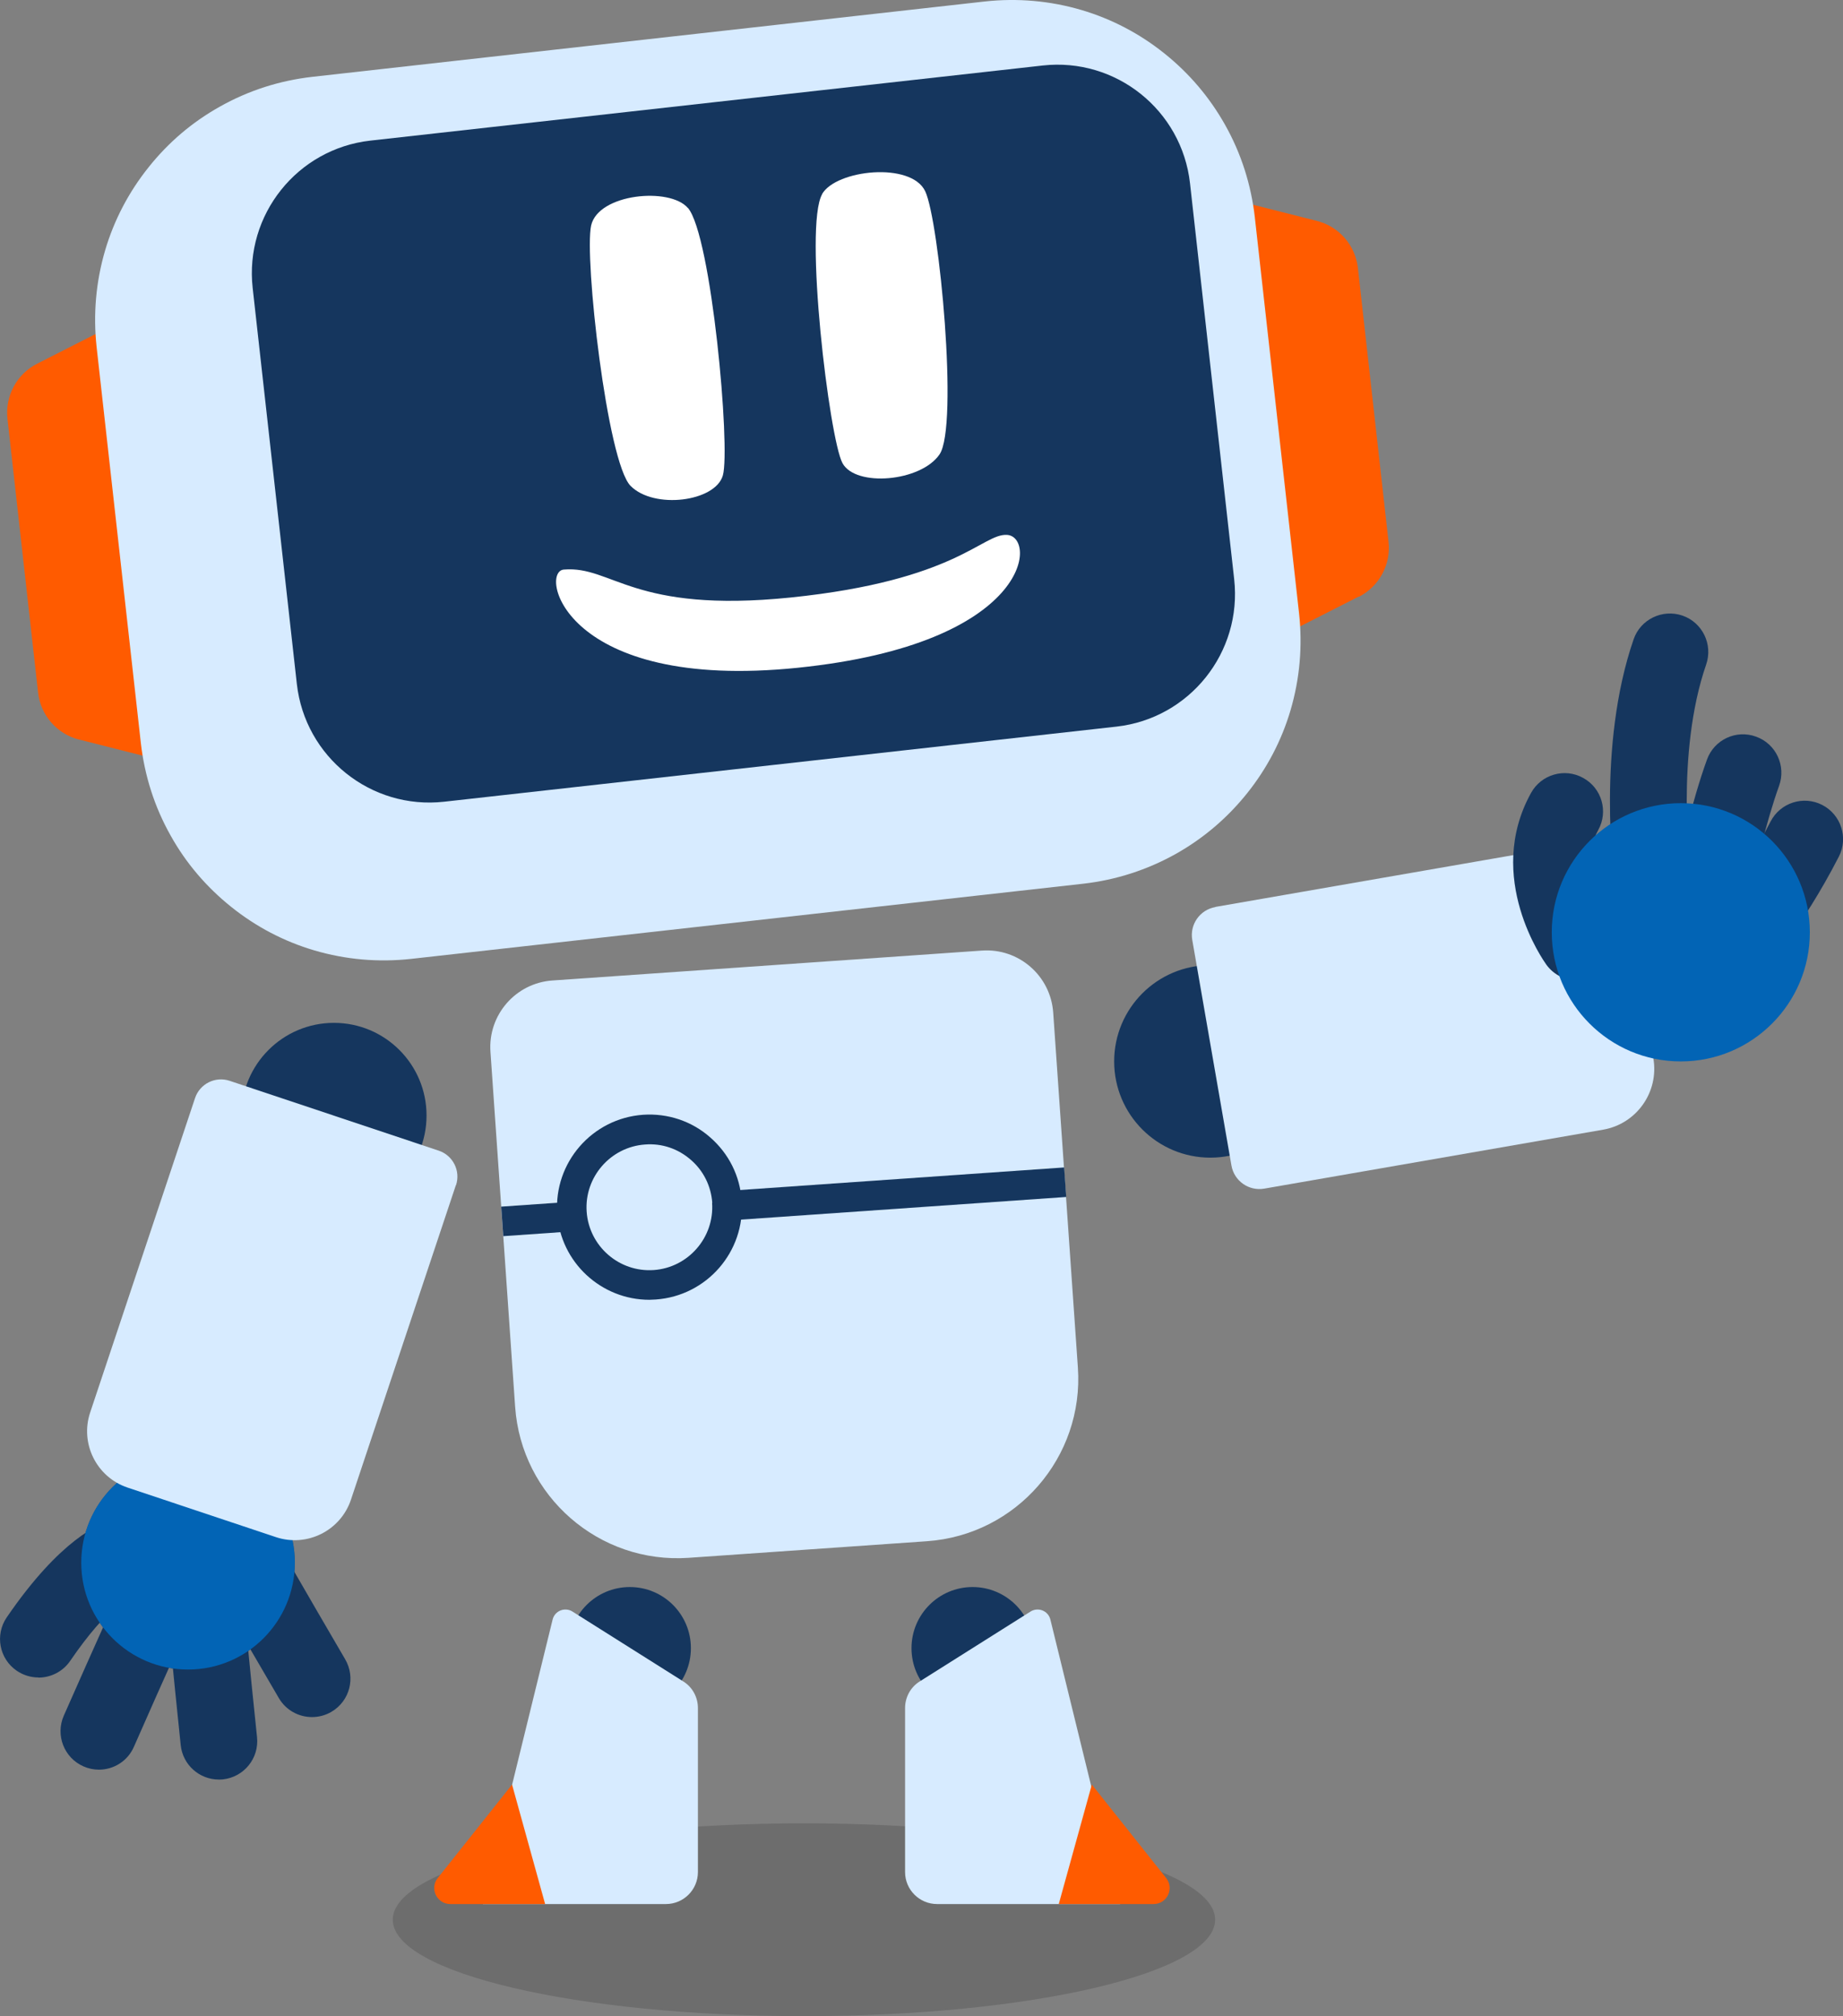 <svg width="128" height="140" viewBox="0 0 128 140" fill="none" xmlns="http://www.w3.org/2000/svg">
<rect x="0" y="0" width="128" height="140" fill="#808080" stroke="none"/>
<g clip-path="url(#clip0_145_4374)">
<path opacity="0.15" d="M84.393 133.296C84.393 136.991 71.603 139.99 55.837 139.99C40.07 139.99 27.28 136.991 27.28 133.296C27.28 129.602 40.07 126.603 55.837 126.603C71.603 126.603 84.393 129.602 84.393 133.296Z" fill="black"/>
<path d="M13.059 115.925C17.155 115.925 20.476 112.603 20.476 108.505C20.476 104.407 17.155 101.085 13.059 101.085C8.963 101.085 5.643 104.407 5.643 108.505C5.643 112.603 8.963 115.925 13.059 115.925Z" fill="#234F7A"/>
<path d="M67.548 118.685C69.891 118.685 71.79 116.785 71.79 114.441C71.79 112.097 69.891 110.196 67.548 110.196C65.205 110.196 63.305 112.097 63.305 114.441C63.305 116.785 65.205 118.685 67.548 118.685Z" fill="#15365E"/>
<path d="M77.806 132.207H65.079C63.855 132.207 62.859 131.21 62.859 129.986V118.602C62.859 117.844 63.243 117.139 63.886 116.744L71.572 111.898C72.101 111.566 72.806 111.846 72.952 112.459L77.796 132.207H77.806Z" fill="#D7EBFF"/>
<path d="M75.835 123.894L73.533 132.207H80.119C81.053 132.207 81.572 131.127 80.991 130.401L75.825 123.905L75.835 123.894Z" fill="#FF5B00"/>
<path d="M47.984 114.441C47.984 116.786 46.086 118.685 43.742 118.685C41.398 118.685 39.499 116.786 39.499 114.441C39.499 112.095 41.398 110.196 43.742 110.196C46.086 110.196 47.984 112.095 47.984 114.441Z" fill="#15365E"/>
<path d="M33.525 132.207H46.252C47.476 132.207 48.472 131.21 48.472 129.986V118.602C48.472 117.844 48.088 117.139 47.445 116.744L39.759 111.898C39.23 111.566 38.525 111.846 38.379 112.459L33.535 132.207H33.525Z" fill="#D7EBFF"/>
<path d="M35.558 123.894L37.86 132.207H31.274C30.34 132.207 29.822 131.127 30.402 130.401L35.568 123.905L35.558 123.894Z" fill="#FF5B00"/>
<path d="M38.356 68.081L68.199 66.003C70.755 65.825 72.969 67.752 73.147 70.309L74.861 94.957C75.293 101.179 70.595 106.583 64.376 107.015L47.83 108.167C41.611 108.6 36.21 103.9 35.777 97.678L34.063 73.029C33.885 70.472 35.811 68.258 38.367 68.08L38.356 68.081Z" fill="#D7EBFF"/>
<path d="M73.906 81.062L34.812 83.783L34.955 85.833L74.049 83.112L73.906 81.062Z" fill="#15365E"/>
<path d="M45.1 89.213C48.079 89.213 50.494 86.798 50.494 83.817C50.494 80.837 48.079 78.421 45.1 78.421C42.121 78.421 39.706 80.837 39.706 83.817C39.706 86.798 42.121 89.213 45.1 89.213Z" fill="#D7EBFF"/>
<path d="M38.701 84.264C38.452 80.725 41.128 77.653 44.665 77.404C46.377 77.29 48.036 77.84 49.322 78.971C50.619 80.102 51.397 81.659 51.511 83.371C51.76 86.91 49.084 89.981 45.547 90.231C45.391 90.231 45.246 90.251 45.101 90.251C41.761 90.251 38.929 87.657 38.701 84.274V84.264ZM49.468 83.516C49.385 82.354 48.856 81.285 47.974 80.528C47.092 79.76 45.972 79.376 44.8 79.469C42.404 79.635 40.578 81.731 40.744 84.129C40.91 86.536 43.005 88.352 45.401 88.186C47.797 88.02 49.623 85.924 49.457 83.527L49.468 83.516Z" fill="#15365E"/>
<path d="M94.361 41.426L85.887 45.733L82.235 13.003L91.457 15.338C92.992 15.722 94.133 17.029 94.309 18.607L96.436 37.618C96.612 39.195 95.793 40.71 94.382 41.437L94.361 41.426Z" fill="#FF5B00"/>
<path d="M5.477 51.347L14.698 53.682L11.047 20.952L2.573 25.258C1.162 25.974 0.342 27.5 0.519 29.077L2.645 48.088C2.822 49.666 3.952 50.963 5.498 51.357L5.477 51.347Z" fill="#FF5B00"/>
<path d="M87.152 15.109L90.222 42.588C90.471 44.861 90.274 47.123 89.631 49.313C89.009 51.419 87.992 53.36 86.613 55.083C85.233 56.805 83.573 58.217 81.654 59.296C79.663 60.406 77.505 61.102 75.234 61.361L28.546 66.581C26.274 66.83 24.013 66.633 21.824 65.989C19.719 65.367 17.779 64.35 16.057 62.969C14.335 61.589 12.914 59.929 11.846 58.009C10.725 56.017 10.041 53.858 9.781 51.586L6.711 24.106C6.462 21.834 6.659 19.572 7.302 17.382C7.925 15.275 8.941 13.335 10.321 11.612C11.69 9.89 13.36 8.468 15.279 7.399C17.271 6.278 19.428 5.593 21.7 5.334L68.388 0.104C70.659 -0.145 72.921 0.052 75.109 0.695C77.215 1.318 79.155 2.335 80.876 3.715C82.598 5.095 84.009 6.756 85.088 8.675C86.208 10.668 86.893 12.826 87.152 15.099V15.109Z" fill="#D7EBFF"/>
<path d="M25.727 9.763L72.415 4.549C77.498 3.981 82.082 7.646 82.649 12.73L85.716 40.215C86.283 45.299 82.62 49.885 77.538 50.453L30.85 55.667C25.767 56.235 21.184 52.57 20.616 47.486L17.549 20.001C16.982 14.917 20.645 10.331 25.727 9.763Z" fill="#15365E"/>
<path d="M6.867 122.877C7.893 122.877 8.869 122.286 9.304 121.279C11.451 116.392 13.287 112.355 13.298 112.345C13.91 111.006 13.308 109.418 11.97 108.816C10.632 108.204 9.045 108.806 8.443 110.145C8.443 110.145 6.597 114.212 4.429 119.131C3.838 120.48 4.45 122.058 5.798 122.649C6.151 122.805 6.514 122.877 6.877 122.877H6.867Z" fill="#15365E"/>
<path d="M2.666 116.485C3.516 116.485 4.357 116.08 4.875 115.323C7.531 111.431 9.221 110.705 9.232 110.695C9.118 110.746 9.055 110.746 9.055 110.746L7.707 105.579C6.95 105.776 4.201 106.845 0.467 112.303C-0.363 113.517 -0.052 115.178 1.162 116.008C1.618 116.319 2.147 116.475 2.666 116.475V116.485Z" fill="#15365E"/>
<path d="M15.196 123.562C15.289 123.562 15.383 123.562 15.476 123.552C16.939 123.396 18.007 122.089 17.851 120.615C17.291 115.302 16.887 110.881 16.887 110.881C16.752 109.418 15.455 108.339 13.982 108.474C12.52 108.609 11.441 109.916 11.576 111.379C11.576 111.379 11.991 115.831 12.551 121.176C12.696 122.545 13.848 123.562 15.196 123.562Z" fill="#15365E"/>
<path d="M21.669 119.225C22.125 119.225 22.592 119.11 23.017 118.861C24.293 118.114 24.718 116.485 23.971 115.209C21.274 110.601 19.065 106.741 19.065 106.741C18.339 105.464 16.71 105.018 15.424 105.745C14.148 106.471 13.702 108.111 14.428 109.387C14.428 109.387 16.648 113.268 19.366 117.907C19.864 118.758 20.756 119.225 21.669 119.225Z" fill="#15365E"/>
<path d="M13.059 115.925C17.155 115.925 20.476 112.603 20.476 108.505C20.476 104.407 17.155 101.085 13.059 101.085C8.963 101.085 5.643 104.407 5.643 108.505C5.643 112.603 8.963 115.925 13.059 115.925Z" fill="#0264B5"/>
<path d="M23.193 83.89C26.745 83.89 29.624 81.009 29.624 77.456C29.624 73.903 26.745 71.022 23.193 71.022C19.642 71.022 16.762 73.903 16.762 77.456C16.762 81.009 19.642 83.89 23.193 83.89Z" fill="#15365E"/>
<path d="M31.66 82.295L24.375 104.128C23.656 106.284 21.32 107.451 19.165 106.731L8.864 103.291C6.709 102.571 5.542 100.234 6.261 98.079L13.546 76.246C13.878 75.252 14.954 74.714 15.948 75.046L30.471 79.896C31.464 80.228 32.002 81.305 31.67 82.299L31.66 82.295Z" fill="#D7EBFF"/>
<path d="M84.061 80.382C87.75 80.382 90.741 77.39 90.741 73.7C90.741 70.009 87.75 67.016 84.061 67.016C80.372 67.016 77.381 70.009 77.381 73.7C77.381 77.39 80.372 80.382 84.061 80.382Z" fill="#15365E"/>
<path d="M84.407 62.973L107.943 58.881C110.273 58.476 112.492 60.038 112.897 62.369L114.828 73.483C115.233 75.814 113.671 78.034 111.341 78.439L87.805 82.532C86.732 82.718 85.712 82 85.526 80.927L82.805 65.264C82.618 64.19 83.336 63.17 84.409 62.983L84.407 62.973Z" fill="#D7EBFF"/>
<path d="M114.775 63.54C114.899 63.54 115.024 63.54 115.138 63.519C116.6 63.322 117.617 61.973 117.42 60.51C117.399 60.385 116.351 52.333 118.498 46.137C118.976 44.747 118.239 43.221 116.849 42.744C115.459 42.267 113.934 43.004 113.457 44.394C110.885 51.845 112.088 60.863 112.14 61.236C112.327 62.575 113.468 63.54 114.775 63.54Z" fill="#15365E"/>
<path d="M109.567 68.075C110.107 68.075 110.657 67.909 111.134 67.567C112.316 66.705 112.586 65.045 111.725 63.851C111.611 63.685 109.422 60.5 110.999 57.635C111.715 56.349 111.248 54.719 109.951 54.014C108.665 53.298 107.036 53.775 106.331 55.062C103.084 60.935 107.223 66.736 107.399 66.985C107.918 67.701 108.738 68.085 109.557 68.085L109.567 68.075Z" fill="#15365E"/>
<path d="M119.173 63.052C120.397 63.052 121.496 62.212 121.777 60.967C121.777 60.925 122.648 57.085 123.561 54.564C124.059 53.184 123.353 51.648 121.963 51.15C120.584 50.641 119.048 51.357 118.551 52.748C117.513 55.602 116.611 59.638 116.569 59.815C116.248 61.257 117.15 62.679 118.592 63.001C118.789 63.042 118.986 63.063 119.173 63.063V63.052Z" fill="#15365E"/>
<path d="M120.449 68.355C121.175 68.355 121.89 68.065 122.419 67.494C122.533 67.369 125.137 64.495 127.71 59.483C128.384 58.175 127.865 56.567 126.558 55.892C125.251 55.218 123.643 55.736 122.969 57.044C120.749 61.371 118.498 63.872 118.478 63.893C117.492 64.983 117.565 66.674 118.654 67.66C119.162 68.127 119.805 68.355 120.449 68.355Z" fill="#15365E"/>
<path d="M116.735 73.7C121.685 73.7 125.697 69.685 125.697 64.734C125.697 59.782 121.685 55.768 116.735 55.768C111.785 55.768 107.773 59.782 107.773 64.734C107.773 69.685 111.785 73.7 116.735 73.7Z" fill="#0264B5"/>
<path d="M47.777 14.445C46.522 12.972 41.553 13.439 41.055 15.659C40.568 17.88 42.165 32.087 43.794 33.737C45.422 35.387 49.686 34.837 50.204 33.01C50.744 31.111 49.416 16.365 47.777 14.435V14.445Z" fill="white"/>
<path d="M57.092 13.48C58.067 11.778 63.284 11.218 64.259 13.283C65.234 15.358 66.583 29.586 65.255 31.547C63.958 33.456 59.425 33.84 58.513 32.159C57.6 30.478 55.816 15.711 57.102 13.48H57.092Z" fill="white"/>
<path d="M54.913 41.488C43.939 42.609 42.528 39.268 39.157 39.548C37.425 39.693 39.157 48.036 55.411 46.366C71.665 44.695 72.039 37.244 69.933 37.14C68.211 37.047 66.448 40.305 54.913 41.488Z" fill="white"/>
</g>
<defs>
<clipPath id="clip0_145_4374">
<rect width="128" height="140" fill="white"/>
</clipPath>
</defs>
</svg>
